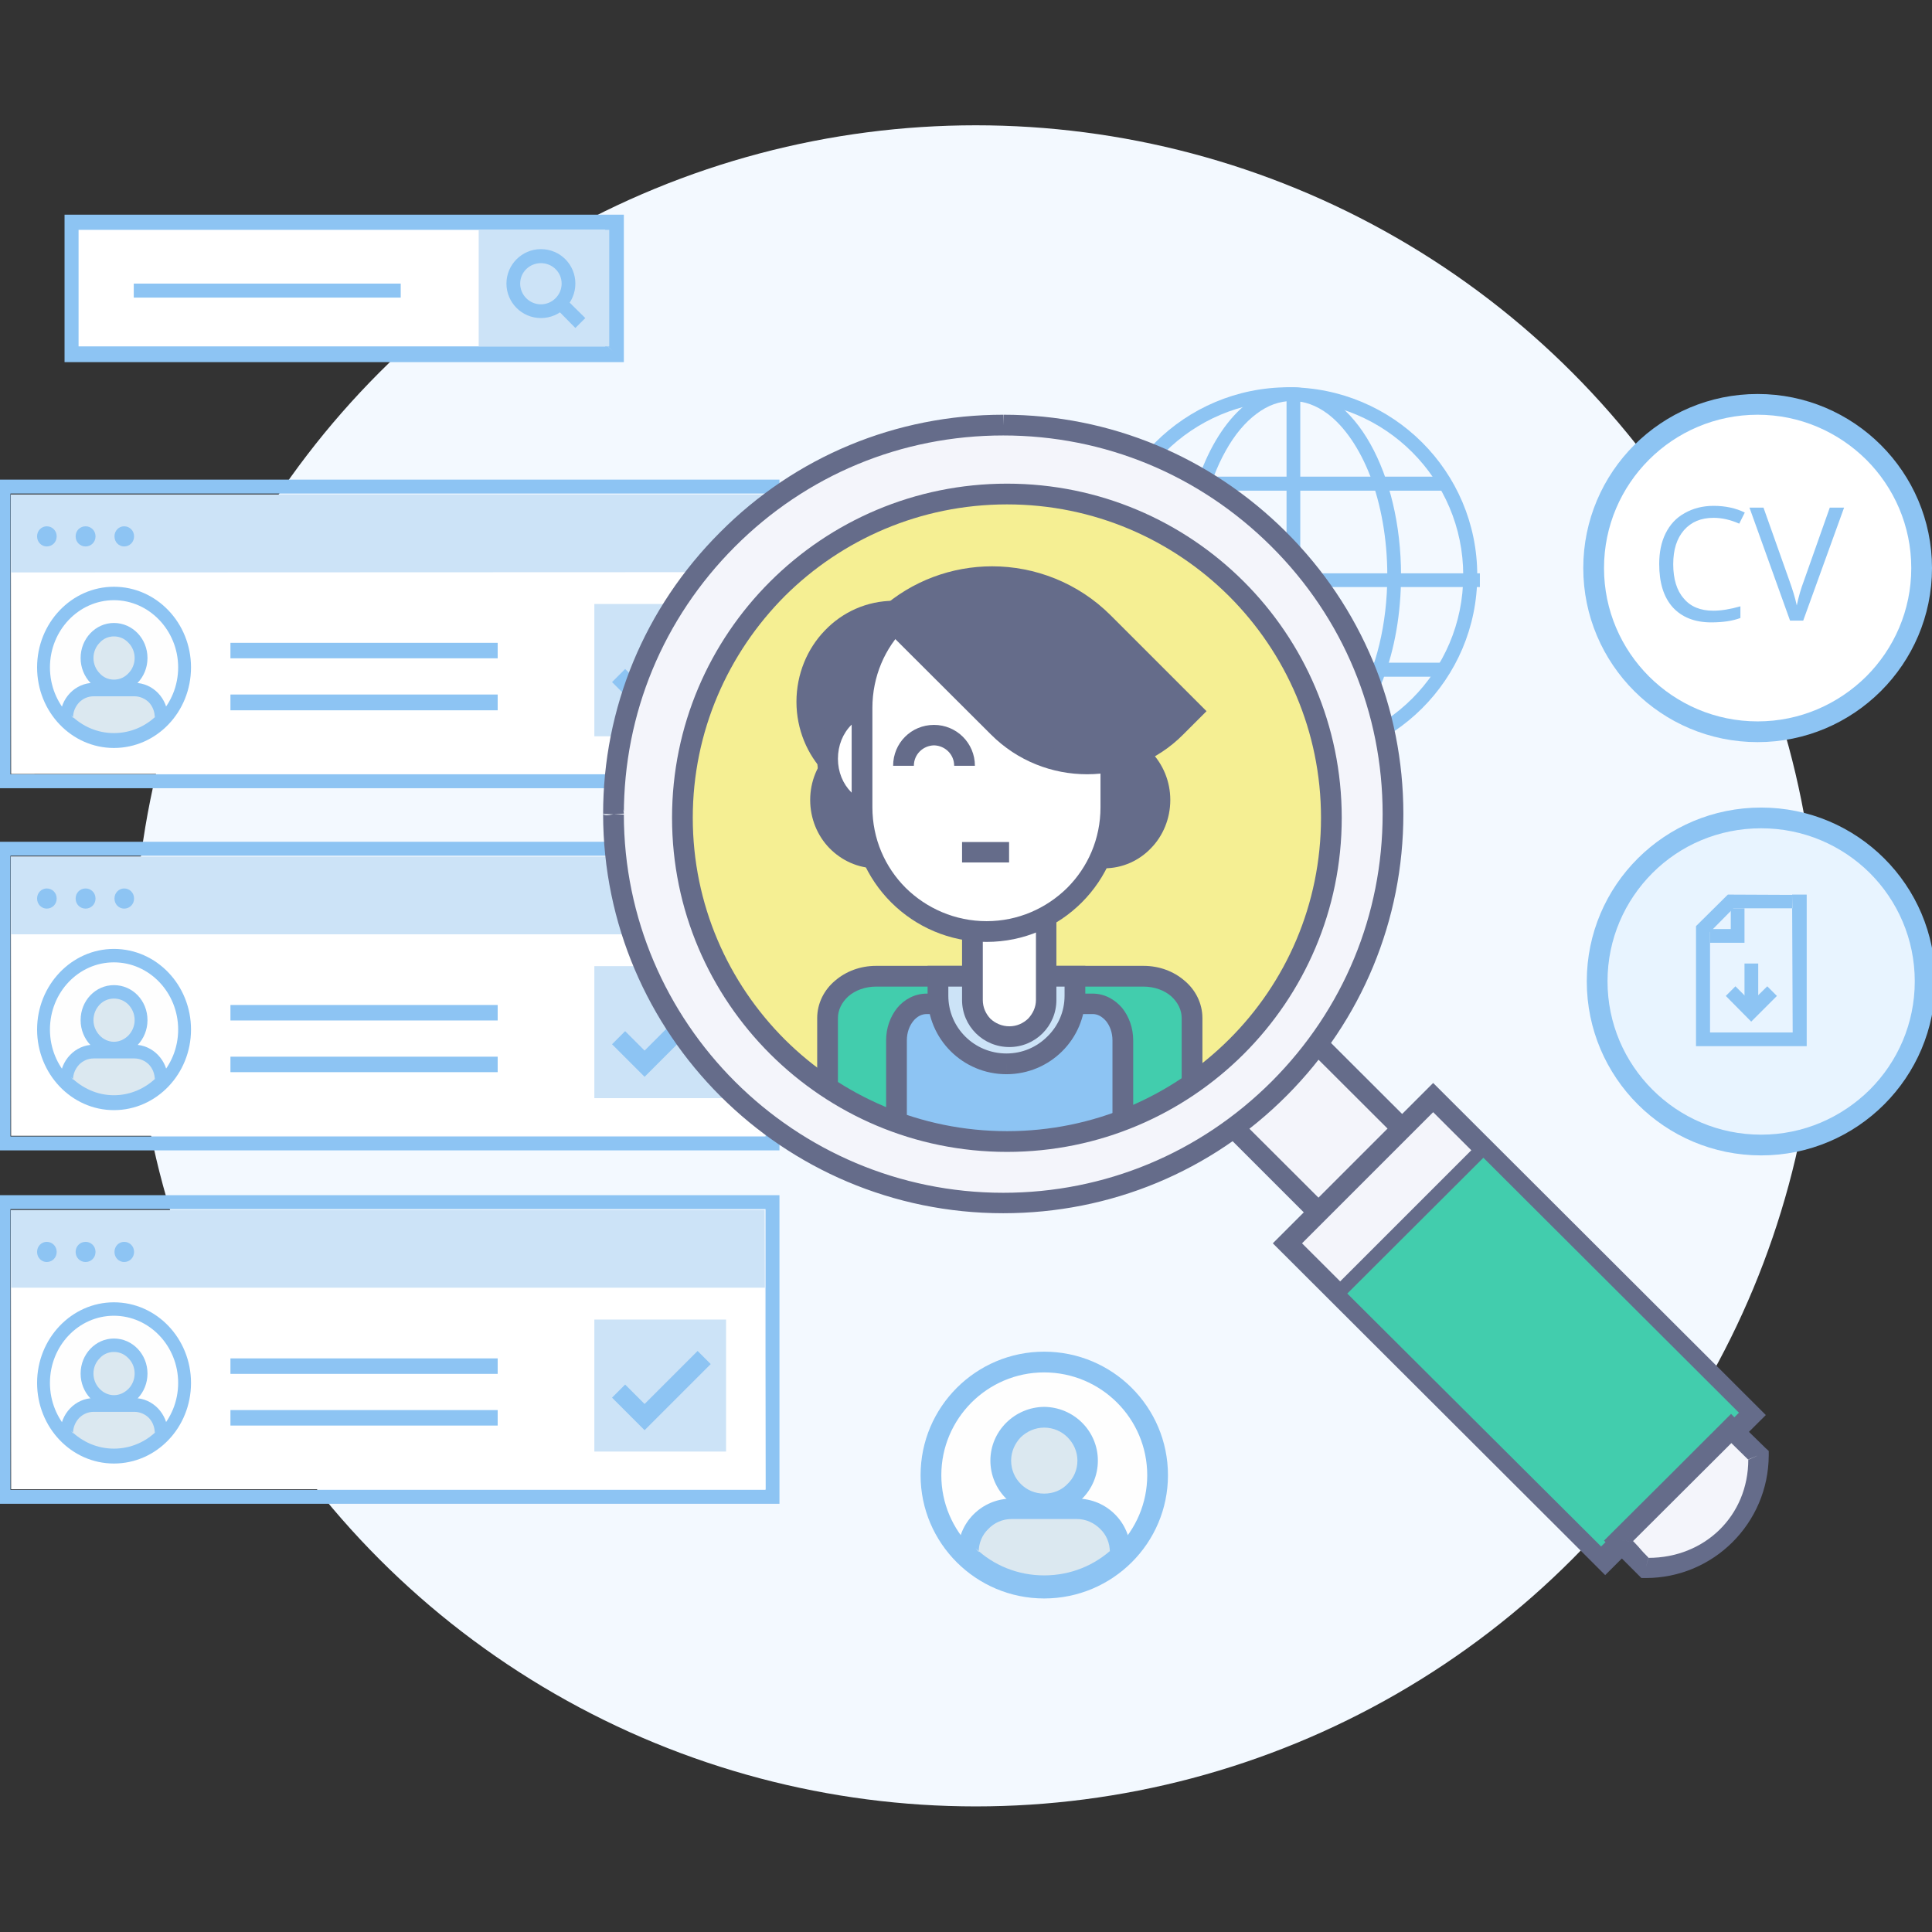 <?xml version="1.0" encoding="UTF-8"?>
<!DOCTYPE svg PUBLIC "-//W3C//DTD SVG 1.1//EN" "http://www.w3.org/Graphics/SVG/1.1/DTD/svg11.dtd">
<!-- Creator: CorelDRAW X8 -->
<svg xmlns="http://www.w3.org/2000/svg" xml:space="preserve" width="66.146mm" height="66.146mm" version="1.1" style="shape-rendering:geometricPrecision; text-rendering:geometricPrecision; image-rendering:optimizeQuality; fill-rule:evenodd; clip-rule:evenodd"
viewBox="0 0 6615 6615"
 xmlns:xlink="http://www.w3.org/1999/xlink">
 <rect x="0" y="0" width="6615" height="6615" fill="#333333" stroke="none"/>
 <defs>
  <style type="text/css">
   <![CDATA[
    .str0 {stroke:#8DC4F3;stroke-width:47.63}
    .str1 {stroke:#8DC4F3;stroke-width:63.5}
    .fil1 {fill:none}
    .fil10 {fill:#42CDAD}
    .fil8 {fill:#656C8A}
    .fil4 {fill:#8DC4F3}
    .fil3 {fill:#CCE3F7}
    .fil6 {fill:#DBE8F0}
    .fil11 {fill:#E8F4FF}
    .fil0 {fill:#F3F9FF}
    .fil7 {fill:#F4F5FB}
    .fil9 {fill:#F5EF93}
    .fil5 {fill:#FEFEFE}
    .fil2 {fill:white}
   ]]>
  </style>
 </defs>
 <g id="Layer_x0020_1">
  <g id="_584823434592">
   <ellipse id="Oval-16-Copy-3" class="fil0" cx="3341" cy="3307" rx="2883" ry="2878"/>
   <rect id="Rectangle-10" class="fil1 str0" x="12" y="1666" width="2633" height="1009"/>
   <polygon id="Rectangle-11" class="fil2" points="37,1694 2618,1693 2621,2649 38,2650 "/>
   <polygon id="Rectangle-11-Copy" class="fil3" points="37,1693 2618,1693 2619,1959 38,1960 "/>
   <path id="Fill-203" class="fil4" d="M160 1871l0 0c19,0 34,-15 34,-34l0 -1c0,-19 -15,-34 -34,-34 -18,0 -33,15 -33,34l0 1c0,19 15,34 33,34z"/>
   <path id="Fill-204" class="fil4" d="M293 1871l0 0c19,0 34,-15 34,-34l0 -1c0,-19 -15,-34 -34,-34 -19,0 -34,15 -34,34l0 1c0,19 15,34 34,34z"/>
   <path id="Fill-205" class="fil4" d="M425 1871l0 0c19,0 34,-15 34,-34l0 -1c0,-19 -15,-34 -34,-34 -18,0 -33,15 -33,34l0 1c0,19 15,34 33,34z"/>
   <polygon id="Fill-208" class="fil4" points="789,2254 1704,2254 1704,2201 789,2201 "/>
   <polygon id="Fill-208-Copy" class="fil4" points="789,2432 1704,2432 1704,2378 789,2378 "/>
   <polygon id="Fill-209" class="fil3" points="2035,2521 2486,2521 2486,2068 2035,2068 "/>
   <polyline id="Path-2" class="fil1 str1" points="2118,2313 2207,2402 2411,2198 "/>
   <path id="Fill-1" class="fil5" d="M390 2538c-133,0 -241,-113 -241,-253 0,-139 108,-253 241,-253 134,0 242,114 242,253 0,140 -108,253 -242,253z"/>
   <g>
    <path id="Fill-3" class="fil4" d="M390 2055c121,0 220,104 220,230 0,127 -99,230 -220,230 -121,0 -219,-103 -219,-230 0,-126 98,-230 219,-230l0 0zm-263 230c0,153 118,276 263,276 146,0 264,-123 264,-276 0,-152 -118,-276 -264,-276 -145,0 -263,124 -263,276z"/>
   </g>
   <path id="Fill-6" class="fil6" d="M298 2253c0,54 41,97 92,97 52,0 93,-43 93,-97 0,-54 -41,-97 -93,-97 -51,0 -92,43 -92,97z"/>
   <path id="Fill-8" class="fil4" d="M298 2253l-22 0c0,66 51,120 114,120 64,0 115,-54 115,-120 0,-66 -51,-120 -115,-120 -63,0 -114,54 -114,120l44 0c0,-20 8,-39 21,-52 12,-14 30,-22 49,-22 20,0 37,8 50,22 13,13 21,32 21,52 0,20 -8,39 -21,52 -13,14 -30,22 -50,22 -19,0 -37,-8 -49,-22 -13,-13 -21,-32 -21,-52l-22 0z"/>
   <path id="Fill-10" class="fil6" d="M321 2361l139 0c51,0 92,43 92,97l0 8c-42,41 -99,67 -162,67 -62,0 -119,-26 -162,-67l0 -8c0,-54 42,-97 93,-97z"/>
   <path id="Fill-12" class="fil4" d="M321 2361l0 23 139 0c19,0 37,8 50,21 13,14 20,32 20,53l0 8 0 -10 7 -7c-38,38 -90,61 -147,61 -57,0 -108,-23 -147,-61l7 9 0 8 0 -8c0,-21 8,-39 21,-53 13,-13 30,-21 50,-21l0 -46c-63,0 -115,53 -115,120l0 8 0 10 7 6c46,46 109,74 177,74 69,0 131,-28 178,-74l7 -6 0 -18c0,-67 -52,-120 -115,-120l-139 0 0 23z"/>
   <rect id="Rectangle-10_0" class="fil1 str0" x="12" y="2906" width="2633" height="1009"/>
   <polygon id="Rectangle-11_1" class="fil2" points="37,2933 2618,2933 2621,3889 38,3889 "/>
   <polygon id="Rectangle-11-Copy_2" class="fil3" points="37,2933 2618,2933 2619,3199 38,3199 "/>
   <path id="Fill-203_3" class="fil4" d="M160 3111l0 0c19,0 34,-15 34,-34l0 -1c0,-19 -15,-34 -34,-34 -18,0 -33,15 -33,34l0 1c0,19 15,34 33,34z"/>
   <path id="Fill-204_4" class="fil4" d="M293 3111l0 0c19,0 34,-15 34,-34l0 -1c0,-19 -15,-34 -34,-34 -19,0 -34,15 -34,34l0 1c0,19 15,34 34,34z"/>
   <path id="Fill-205_5" class="fil4" d="M425 3111l0 0c19,0 34,-15 34,-34l0 -1c0,-19 -15,-34 -34,-34 -18,0 -33,15 -33,34l0 1c0,19 15,34 33,34z"/>
   <polygon id="Fill-208_6" class="fil4" points="789,3494 1704,3494 1704,3441 789,3441 "/>
   <polygon id="Fill-208-Copy_7" class="fil4" points="789,3671 1704,3671 1704,3618 789,3618 "/>
   <polygon id="Fill-209_8" class="fil3" points="2035,3760 2486,3760 2486,3308 2035,3308 "/>
   <polyline id="Path-2_9" class="fil1 str1" points="2118,3553 2207,3642 2411,3438 "/>
   <path id="Fill-1_10" class="fil5" d="M390 3778c-133,0 -241,-114 -241,-253 0,-139 108,-253 241,-253 134,0 242,114 242,253 0,139 -108,253 -242,253z"/>
   <g>
    <path id="Fill-3_11" class="fil4" d="M390 3295c121,0 220,103 220,230 0,127 -99,230 -220,230 -121,0 -219,-103 -219,-230 0,-127 98,-230 219,-230l0 0zm-263 230c0,152 118,276 263,276 146,0 264,-124 264,-276 0,-152 -118,-276 -264,-276 -145,0 -263,124 -263,276z"/>
   </g>
   <path id="Fill-6_12" class="fil6" d="M298 3493c0,53 41,97 92,97 52,0 93,-44 93,-97 0,-54 -41,-97 -93,-97 -51,0 -92,43 -92,97z"/>
   <path id="Fill-8_13" class="fil4" d="M298 3493l-22 0c0,66 51,120 114,120 64,0 115,-54 115,-120 0,-67 -51,-120 -115,-120 -63,0 -114,53 -114,120l44 0c0,-21 8,-39 21,-53 12,-13 30,-21 49,-21 20,0 37,8 50,21 13,14 21,32 21,53 0,20 -8,38 -21,52 -13,13 -30,22 -50,22 -19,0 -37,-9 -49,-22 -13,-14 -21,-32 -21,-52l-22 0z"/>
   <path id="Fill-10_14" class="fil6" d="M321 3600l139 0c51,0 92,44 92,97l0 8c-42,42 -99,68 -162,68 -62,0 -119,-26 -162,-68l0 -8c0,-53 42,-97 93,-97z"/>
   <path id="Fill-12_15" class="fil4" d="M321 3600l0 24 139 0c19,0 37,8 50,21 13,14 20,32 20,52l0 8 0 -10 7 -7c-38,38 -90,62 -147,62 -57,0 -108,-24 -147,-62l7 9 0 8 0 -8c0,-20 8,-38 21,-52 13,-13 30,-21 50,-21l0 -47c-63,0 -115,54 -115,120l0 8 0 10 7 7c46,46 109,74 177,74 69,0 131,-28 178,-74l7 -7 0 -18c0,-66 -52,-120 -115,-120l-139 0 0 23z"/>
   <rect id="Rectangle-10_16" class="fil1 str0" x="12" y="4116" width="2633" height="1009"/>
   <polygon id="Rectangle-11_17" class="fil2" points="37,4144 2618,4143 2621,5099 38,5099 "/>
   <polygon id="Rectangle-11-Copy_18" class="fil3" points="37,4143 2618,4143 2619,4409 38,4409 "/>
   <path id="Fill-203_19" class="fil4" d="M160 4321l0 0c19,0 34,-15 34,-34l0 -1c0,-19 -15,-34 -34,-34 -18,0 -33,15 -33,34l0 1c0,19 15,34 33,34z"/>
   <path id="Fill-204_20" class="fil4" d="M293 4321l0 0c19,0 34,-15 34,-34l0 -1c0,-19 -15,-34 -34,-34 -19,0 -34,15 -34,34l0 1c0,19 15,34 34,34z"/>
   <path id="Fill-205_21" class="fil4" d="M425 4321l0 0c19,0 34,-15 34,-34l0 -1c0,-19 -15,-34 -34,-34 -18,0 -33,15 -33,34l0 1c0,19 15,34 33,34z"/>
   <polygon id="Fill-208_22" class="fil4" points="789,4704 1704,4704 1704,4651 789,4651 "/>
   <polygon id="Fill-208-Copy_23" class="fil4" points="789,4881 1704,4881 1704,4828 789,4828 "/>
   <polygon id="Fill-209_24" class="fil3" points="2035,4970 2486,4970 2486,4518 2035,4518 "/>
   <polyline id="Path-2_25" class="fil1 str1" points="2118,4763 2207,4852 2411,4648 "/>
   <path id="Fill-1_26" class="fil5" d="M390 4988c-133,0 -241,-113 -241,-253 0,-139 108,-253 241,-253 134,0 242,114 242,253 0,140 -108,253 -242,253z"/>
   <g>
    <path id="Fill-3_27" class="fil4" d="M390 4505c121,0 220,103 220,230 0,127 -99,230 -220,230 -121,0 -219,-103 -219,-230 0,-127 98,-230 219,-230l0 0zm-263 230c0,153 118,276 263,276 146,0 264,-123 264,-276 0,-152 -118,-276 -264,-276 -145,0 -263,124 -263,276z"/>
   </g>
   <path id="Fill-6_28" class="fil6" d="M298 4703c0,53 41,97 92,97 52,0 93,-44 93,-97 0,-54 -41,-97 -93,-97 -51,0 -92,43 -92,97z"/>
   <path id="Fill-8_29" class="fil4" d="M298 4703l-22 0c0,66 51,120 114,120 64,0 115,-54 115,-120 0,-66 -51,-120 -115,-120 -63,0 -114,54 -114,120l44 0c0,-21 8,-39 21,-52 12,-14 30,-22 49,-22 20,0 37,8 50,22 13,13 21,31 21,52 0,20 -8,39 -21,52 -13,13 -30,22 -50,22 -19,0 -37,-9 -49,-22 -13,-13 -21,-32 -21,-52l-22 0z"/>
   <path id="Fill-10_30" class="fil6" d="M321 4811l139 0c51,0 92,43 92,97l0 7c-42,42 -99,68 -162,68 -62,0 -119,-26 -162,-68l0 -7c0,-54 42,-97 93,-97z"/>
   <path id="Fill-12_31" class="fil4" d="M321 4811l0 23 139 0c19,0 37,8 50,21 13,14 20,32 20,53l0 7 0 -9 7 -7c-38,38 -90,61 -147,61 -57,0 -108,-23 -147,-61l7 9 0 7 0 -7c0,-21 8,-39 21,-53 13,-13 30,-21 50,-21l0 -47c-63,0 -115,54 -115,121l0 7 0 10 7 7c46,46 109,74 177,74 69,0 131,-28 178,-74l7 -7 0 -17c0,-67 -52,-121 -115,-121l-139 0 0 24z"/>
   <path id="Fill-1_32" class="fil4" d="M5034 1970l-24 0c0,165 -67,314 -175,422 -108,108 -258,175 -423,175 -165,0 -315,-67 -423,-175 -108,-108 -175,-257 -175,-422 0,-165 67,-314 175,-422 108,-108 258,-175 423,-175 165,0 315,67 423,175 108,108 175,257 175,422l48 0c0,-356 -289,-644 -646,-644 -356,0 -645,288 -645,644 0,356 289,644 645,644 357,0 646,-288 646,-644l-24 0z"/>
   <path id="Fill-3_33" class="fil4" d="M4773 1970l-23 0c0,168 -39,319 -100,427 -30,54 -66,97 -104,126 -39,29 -80,44 -122,44 -43,0 -84,-15 -122,-44 -58,-43 -110,-118 -146,-214 -37,-96 -58,-213 -58,-339 0,-168 38,-319 99,-427 30,-54 66,-97 105,-126 38,-29 79,-44 122,-44 42,0 83,15 122,44 57,43 109,118 146,214 36,96 58,213 58,339l47 0c0,-175 -40,-334 -105,-450 -33,-59 -73,-107 -118,-141 -45,-34 -96,-53 -150,-53 -54,0 -106,19 -151,53 -67,51 -122,134 -161,236 -39,102 -62,224 -62,355 0,175 40,334 106,450 33,59 72,107 117,141 45,34 97,53 151,53 54,0 105,-19 150,-53 68,-51 123,-134 162,-236 39,-102 61,-224 61,-355l-24 0z"/>
   <polygon id="Fill-5" class="fil4" points="3790,2010 5067,2010 5067,1963 3790,1963 "/>
   <polygon id="Fill-7" class="fil4" points="3861,1680 4943,1680 4943,1632 3861,1632 "/>
   <polygon id="Fill-8_34" class="fil4" points="3909,2317 4939,2317 4939,2269 3909,2269 "/>
   <polygon id="Fill-9" class="fil4" points="4405,2623 4452,2623 4452,1349 4405,1349 "/>
   <polygon id="Fill-51" class="fil4" points="2112,2626 2247,2761 2383,2626 2333,2576 2248,2661 2162,2576 2112,2626 "/>
   <polygon id="Fill-52" class="fil4" points="2230,2694 2301,2694 2301,2482 2230,2482 "/>
   <polygon id="Fill-58" class="fil4" points="2100,1204 2064,1171 292,1169 292,806 2065,806 2065,1171 2100,1204 2100,1169 2100,1204 2136,1204 2136,735 221,735 221,1240 2136,1240 2136,1204 "/>
   <polygon id="Fill-53" class="fil2" points="269,1186 2072,1186 2072,787 269,787 "/>
   <polygon id="Fill-54" class="fil3" points="1639,1186 2086,1186 2086,787 1639,787 "/>
   <polygon id="Fill-57" class="fil4" points="1900,1052 1970,1123 2004,1089 1933,1019 "/>
   <path id="Fill-56" class="fil4" d="M1947 971l-24 0c0,39 -32,71 -71,71 -39,0 -71,-32 -71,-71 0,-39 32,-70 71,-70 39,0 71,31 71,70l47 0c0,-65 -52,-118 -118,-118 -65,0 -118,53 -118,118 0,65 53,118 118,118 66,0 118,-53 118,-118l-23 0z"/>
   <polygon id="Fill-59" class="fil7" points="4995,4034 4708,4321 4145,3759 4432,3472 "/>
   <polygon id="Fill-55" class="fil4" points="458,1019 1372,1019 1372,971 458,971 "/>
   <polygon id="Fill-60" class="fil8" points="4974,4037 4949,4012 4687,4273 4174,3761 4411,3525 4949,4062 4974,4037 4949,4012 4974,4037 4999,4012 4411,3425 4074,3761 4687,4374 5024,4037 4999,4012 "/>
   <path id="Fill-61" class="fil7" d="M4390 1857c-253,-251 -588,-390 -944,-390 -356,0 -692,139 -944,392 -251,252 -390,586 -390,940 1,735 599,1332 1335,1332 357,0 693,-140 945,-393 251,-252 389,-585 389,-939 0,-355 -139,-690 -391,-942z"/>
   <path id="Fill-62" class="fil8" d="M4378 1846l25 -25c-259,-258 -603,-401 -967,-401l-1 36 0 -36c-367,0 -712,143 -970,403 -258,258 -400,601 -400,964l34 0 -34 -1 34 1 -34 -1 26 1 -26 -1 26 1 -26 -1c1,6 12,7 36,2l-36 0c1,753 614,1366 1370,1366 367,0 712,-143 971,-403 257,-258 399,-601 399,-964 0,-364 -143,-708 -402,-966l-25 25 -25 25c246,245 381,570 381,916 0,345 -134,669 -379,915 -246,246 -572,382 -920,382 -716,0 -1299,-582 -1299,-1296l0 -10 -4 -8 -31 17 35 -1c0,-4 -1,-10 -4,-16l-31 17 35 -1 -34 1 34 2 -34 -2 34 2 -27 -1 27 1 -27 -1 27 1c0,-347 135,-671 379,-916 246,-247 572,-382 920,-382l0 -23 0 23 0 -23 0 23c347,0 672,135 918,380l25 -25z"/>
   <path id="Fill-63" class="fil9" d="M4242 3593c-438,438 -1150,438 -1588,1 -212,-211 -329,-492 -329,-791 -1,-301 116,-583 328,-795 212,-212 494,-328 795,-328 300,-1 582,116 794,327 212,211 328,492 329,791 0,301 -116,583 -329,795z"/>
   <polygon id="Fill-64" class="fil7" points="5993,4842 5494,5340 4405,4254 4904,3755 "/>
   <polygon id="Fill-65" class="fil8" points="5996,4845 5971,4820 5496,5293 4458,4257 4907,3808 5971,4870 5996,4845 5971,4820 5996,4845 6021,4820 4907,3708 4358,4257 5496,5393 6046,4845 6021,4820 "/>
   <polygon id="Fill-66" class="fil10" points="5995,4844 5496,5342 4594,4442 5093,3944 "/>
   <polygon id="Fill-67" class="fil8" points="5981,4830 5938,4853 5482,5295 4613,4429 5079,3964 5954,4837 5938,4853 5981,4830 5964,4814 5981,4830 5998,4814 5079,3897 4547,4429 5482,5362 6015,4830 5998,4814 "/>
   <path id="Fill-69" class="fil7" d="M6017 4980c0,212 -172,385 -385,385 -31,-31 -62,-62 -93,-93 129,-128 257,-256 386,-384 30,30 61,61 92,92z"/>
   <path id="Fill-70" class="fil8" d="M6020 4983l-34 14c0,193 -149,337 -342,337l-9 34 9 -35c-31,-31 -22,-25 -52,-56l-50 -2 49 2c129,-129 209,-208 337,-336l-1 -50 1 50c31,31 27,26 58,57l34 -15 -35 0 35 0 25 -25c-31,-31 -61,-59 -92,-90l-26 -27 -25 25c-128,128 -256,256 -385,384l-25 25 25 25c31,31 62,62 92,92l11 11 15 0c232,0 420,-188 421,-420l0 -15 -11 -10 -25 25z"/>
   <path id="Fill-71" class="fil10" d="M2821 3714l0 -216c0,-79 75,-144 167,-144l915 0c92,0 167,65 167,144l0 223c-177,119 -390,188 -619,188 -234,0 -451,-72 -630,-195z"/>
   <path id="Fill-72" class="fil8" d="M2869 3726l0 -240c0,-28 13,-54 36,-75 23,-20 57,-33 95,-33l915 0c38,0 72,13 95,33 23,21 36,47 36,75l0 246c25,-15 48,-31 71,-47l0 -199c0,-51 -24,-97 -61,-128 -37,-32 -86,-51 -141,-51l-915 0c-55,0 -104,19 -141,51 -37,31 -61,77 -61,128l0 191c23,17 46,34 71,49z"/>
   <path id="Fill-73" class="fil4" d="M3058 3828l0 -278c0,-69 46,-125 103,-125l568 0c57,0 104,56 104,125l0 282c-120,44 -248,67 -383,67 -138,0 -270,-25 -392,-71z"/>
   <path id="Fill-74" class="fil8" d="M3105 3853l0 -291c0,-27 9,-50 22,-66 13,-16 29,-24 46,-24l568 0c17,0 32,8 46,24 13,16 22,39 22,66l0 294c24,-8 48,-17 71,-26l0 -268c0,-42 -14,-81 -38,-111 -25,-29 -60,-49 -101,-49l-568 0c-41,0 -77,20 -101,49 -24,30 -38,69 -38,111l0 264c23,9 47,18 71,27z"/>
   <path id="Fill-75" class="fil3" d="M3458 3655c129,0 234,-105 234,-234l0 -67 -469 0 0 67c0,129 105,234 235,234z"/>
   <path id="Fill-76" class="fil8" d="M3446 3643l0 35c149,0 270,-120 270,-269l0 -102 -540 0 0 102c0,149 121,269 270,269l0 -71c-55,0 -105,-22 -141,-58 -36,-36 -58,-85 -58,-140l0 -31 398 0 0 31c0,55 -22,104 -59,140 -36,36 -85,58 -140,58l0 36z"/>
   <path id="Fill-77" class="fil2" d="M3570 3412c0,70 -56,126 -126,126 -70,0 -126,-56 -126,-126l0 -403c0,-70 56,-126 126,-126 70,0 126,56 126,126l0 403z"/>
   <path id="Fill-78" class="fil8" d="M3582 3424l-35 0c0,25 -11,47 -27,64 -17,16 -39,26 -64,26 -25,0 -48,-10 -65,-26 -16,-17 -26,-39 -26,-64l0 -403c0,-26 10,-48 26,-65 17,-16 40,-26 65,-26 25,0 47,10 64,26 16,17 27,39 27,65l0 403 70 0 0 -403c0,-90 -72,-162 -161,-162 -90,0 -162,72 -162,162l0 403c0,89 72,161 162,161 89,0 161,-72 161,-161l-35 0z"/>
   <path id="Fill-79" class="fil8" d="M3371 2414c0,172 -133,310 -298,310 -165,0 -299,-138 -299,-310 0,-171 134,-310 299,-310 165,0 298,139 298,310z"/>
   <path id="Fill-80" class="fil8" d="M3360 2403l-36 0c0,76 -30,145 -77,194 -48,50 -114,80 -186,80 -72,0 -138,-30 -186,-80 -48,-49 -77,-118 -77,-194 0,-77 29,-146 77,-195 48,-50 114,-80 186,-80 72,0 138,30 186,80 47,49 77,118 77,195l71 0c0,-95 -37,-182 -97,-244 -60,-63 -144,-102 -237,-102 -93,0 -177,39 -237,102 -60,62 -97,149 -97,244 0,94 37,181 97,243 60,63 144,102 237,102 93,0 177,-39 237,-102 60,-62 97,-149 97,-243l-35 0z"/>
   <path id="Fill-81" class="fil8" d="M3180 2751c0,109 -86,198 -191,198 -106,0 -191,-89 -191,-198 0,-110 85,-199 191,-199 105,0 191,89 191,199z"/>
   <path id="Fill-82" class="fil8" d="M3192 2739l-36 0c0,46 -17,86 -46,116 -28,29 -67,47 -109,47 -43,0 -82,-18 -110,-47 -28,-30 -46,-70 -46,-116 0,-45 18,-86 46,-116 28,-29 67,-47 110,-47 42,0 81,18 109,47 29,30 46,71 46,116l71 0c0,-64 -25,-122 -66,-165 -40,-42 -97,-69 -160,-69 -63,0 -120,27 -161,69 -41,43 -66,101 -66,165 0,64 25,123 66,165 41,42 98,69 161,69 63,0 120,-27 160,-69 41,-42 66,-101 66,-165l-35 0z"/>
   <path id="Fill-83" class="fil2" d="M3227 2586c0,109 -85,198 -191,198 -105,0 -191,-89 -191,-198 0,-110 86,-199 191,-199 106,0 191,89 191,199z"/>
   <path id="Fill-84" class="fil8" d="M3216 2598l-36 0c0,45 -18,86 -46,115 -28,30 -67,48 -110,48 -42,0 -81,-18 -109,-48 -29,-29 -46,-70 -46,-115 0,-46 17,-87 46,-116 28,-30 67,-47 109,-47 43,0 82,17 110,47 28,29 46,70 46,116l71 0c0,-65 -25,-123 -66,-165 -41,-43 -98,-69 -161,-69 -63,0 -120,26 -160,69 -41,42 -66,100 -66,165 0,64 25,122 66,164 40,43 97,69 160,69 63,0 120,-26 161,-69 41,-42 66,-100 66,-164l-35 0z"/>
   <path id="Fill-85" class="fil8" d="M3984 2751c0,109 -86,198 -192,198 -105,0 -191,-89 -191,-198 0,-110 86,-199 191,-199 106,0 192,89 192,199z"/>
   <path id="Fill-86" class="fil8" d="M3972 2739l-36 0c0,46 -17,86 -46,116 -28,29 -67,47 -109,47 -43,0 -82,-18 -110,-47 -28,-30 -46,-70 -46,-116 0,-45 18,-86 46,-116 28,-29 67,-47 110,-47 42,0 81,18 109,47 29,30 46,71 46,116l71 0c0,-64 -25,-122 -66,-165 -40,-42 -97,-69 -160,-69 -63,0 -120,27 -161,69 -41,43 -66,101 -66,165 0,64 25,123 66,165 41,42 98,69 161,69 63,0 120,-27 160,-69 41,-42 66,-101 66,-165l-35 0z"/>
   <path id="Fill-87" class="fil2" d="M3816 2776c0,235 -191,425 -427,425 -235,0 -426,-190 -426,-425l0 -341c0,-235 191,-425 426,-425 236,0 427,190 427,425l0 341z"/>
   <path id="Fill-88" class="fil8" d="M3804 2764l-36 0c0,108 -43,205 -114,276 -71,70 -168,114 -276,114 -108,0 -206,-44 -277,-114 -71,-71 -114,-168 -114,-276l0 -340c0,-108 43,-206 114,-276 71,-71 169,-114 277,-115 108,1 205,44 276,115 71,70 114,168 114,276l0 340 71 0 0 -340c0,-255 -206,-461 -461,-461 -255,0 -462,206 -462,461l0 340c0,254 207,461 462,461 255,0 461,-207 461,-461l-35 0z"/>
   <path id="Fill-89" class="fil8" d="M3773 2120l304 303 -55 55c-168,168 -440,168 -608,0l-380 -379c211,-188 536,-182 739,21z"/>
   <path id="Fill-90" class="fil8" d="M3778 2132l-26 25 279 278 -30 30c-77,77 -178,115 -279,115 -101,0 -202,-38 -279,-115l-354 -351 -51 -3 51 2c96,-85 188,-103 308,-103 129,0 257,49 356,147l25 -25 25 -25c-112,-112 -260,-168 -406,-168 -137,0 -274,49 -382,146l-28 25 406 405c91,91 210,136 329,136 119,0 239,-45 329,-136l80 -80 -328 -328 -25 25z"/>
   <path id="Fill-91" class="fil2" d="M3081 2610c0,-58 47,-105 105,-105 58,0 105,47 105,105l-210 0z"/>
   <path id="Fill-92" class="fil8" d="M3129 2622c0,-39 31,-69 69,-70 38,1 69,31 69,70l71 0c0,-78 -63,-140 -140,-140 -78,0 -140,62 -140,140l71 0 0 0z"/>
   <polygon id="Fill-93" class="fil8" points="3294,2953 3455,2953 3455,2883 3294,2883 "/>
   <path id="Fill-94" class="fil8" d="M4558 2800l-35 0c0,297 -120,565 -315,759 -195,194 -463,314 -760,314 -297,0 -566,-120 -761,-314 -194,-194 -315,-462 -315,-759 0,-296 121,-564 315,-759 195,-194 464,-314 761,-314 297,0 565,120 760,314 195,195 315,463 315,759l71 0c0,-632 -513,-1144 -1146,-1144 -633,0 -1147,512 -1147,1144 0,632 514,1144 1147,1144 633,0 1146,-512 1146,-1144l-36 0z"/>
   <ellipse id="Oval-15-Copy" class="fil11" cx="6012" cy="3343" rx="567" ry="566"/>
   <path id="Fill-1_35" class="fil4" d="M6591 3360l-35 0c0,145 -59,276 -154,371 -96,95 -227,154 -372,154 -146,0 -277,-59 -372,-154 -95,-95 -154,-226 -154,-371 0,-145 59,-276 154,-371 95,-95 226,-153 372,-153 145,0 276,58 372,153 95,95 154,226 154,371l70 0c0,-329 -267,-595 -596,-595 -330,0 -597,266 -597,595 0,329 267,596 597,596 329,0 596,-267 596,-596l-35 0z"/>
   <ellipse id="Oval-15" class="fil2" cx="6012" cy="1951" rx="567" ry="566"/>
   <path id="Fill-4" class="fil4" d="M6579 1945l-35 0c0,145 -59,276 -154,371 -96,95 -227,154 -372,154 -145,0 -277,-59 -372,-154 -95,-95 -154,-226 -154,-371 0,-145 59,-276 154,-371 95,-95 227,-154 372,-154 145,0 276,59 372,154 95,95 154,226 154,371l71 0c0,-329 -268,-596 -597,-596 -330,0 -597,267 -597,596 0,329 267,596 597,596 329,0 597,-267 597,-596l-36 0z"/>
   <path id="Fill-12_36" class="fil4" d="M5867 1773c-43,0 -76,14 -101,42 -25,29 -37,67 -37,117 0,50 12,90 36,117 23,28 57,42 101,42 27,0 58,-5 93,-15l0 40c-27,10 -60,15 -100,15 -57,0 -101,-18 -132,-52 -31,-35 -46,-84 -46,-148 0,-40 7,-75 22,-105 15,-30 36,-53 65,-69 28,-16 61,-25 99,-25 41,0 77,8 107,23l-19 38c-29,-13 -59,-20 -88,-20z"/>
   <path id="Fill-14" class="fil4" d="M6265 1738l49 0 -140 387 -45 0 -139 -387 48 0 89 251c10,28 19,56 25,84 6,-29 14,-57 25,-86l88 -249z"/>
   <polygon id="Fill-16" class="fil4" points="6136,3064 5916,3063 5807,3171 5807,3582 6186,3582 6186,3063 6136,3063 6138,3535 5855,3535 5855,3191 5935,3110 6137,3110 "/>
   <polygon id="Fill-18" class="fil4" points="5855,3228 5973,3228 5973,3110 5926,3110 5926,3181 5855,3181 "/>
   <polygon id="Fill-20" class="fil4" points="6051,3377 5996,3431 5942,3377 5909,3410 5996,3498 6084,3410 6051,3377 "/>
   <polygon id="Fill-22" class="fil4" points="5973,3441 6020,3441 6020,3299 5973,3299 "/>
   <path id="Fill-1_37" class="fil5" d="M3575 5438c-213,0 -387,-174 -387,-387 0,-214 174,-387 387,-387 214,0 388,173 388,387 0,213 -174,387 -388,387z"/>
   <g>
    <path id="Fill-3_38" class="fil4" d="M3575 4699c195,0 353,158 353,352 0,194 -158,351 -353,351 -194,0 -352,-157 -352,-351 0,-194 158,-352 352,-352l0 0zm-423 352c0,233 190,422 423,422 234,0 424,-189 424,-422 0,-234 -190,-423 -424,-423 -233,0 -423,189 -423,423z"/>
   </g>
   <path id="Fill-6_39" class="fil6" d="M3427 5001c0,82 66,149 148,149 83,0 149,-67 149,-149 0,-82 -66,-148 -149,-148 -82,0 -148,66 -148,148z"/>
   <path id="Fill-8_40" class="fil4" d="M3427 5001l-36 0c0,102 83,184 184,184 102,0 184,-82 184,-184 0,-101 -82,-183 -184,-184 -101,1 -184,83 -184,184l71 0c0,-31 13,-59 33,-80 21,-20 49,-33 80,-33 32,0 60,13 80,33 21,21 34,49 34,80 0,32 -13,60 -34,80 -20,21 -48,33 -80,33 -31,0 -59,-12 -80,-33 -20,-20 -33,-48 -33,-80l-35 0z"/>
   <path id="Fill-10_41" class="fil6" d="M3464 5166l223 0c82,0 149,66 149,148l0 13c-68,63 -160,103 -261,103 -100,0 -192,-40 -260,-103l0 -13c0,-82 67,-148 149,-148z"/>
   <path id="Fill-12_42" class="fil4" d="M3464 5166l0 35 223 0c31,0 59,13 80,34 21,20 33,48 33,79l0 13 0 -16 11 -10c-62,58 -144,93 -236,93 -91,0 -174,-35 -235,-93l11 13 0 13 0 -13c0,-31 12,-59 33,-79 20,-21 48,-34 80,-34l0 -70c-102,0 -184,82 -184,183l0 13 0 15 11 10c74,70 174,113 284,113 111,0 211,-43 285,-113l11 -10 0 -28c0,-101 -82,-183 -184,-183l-223 0 0 35z"/>
  </g>
 </g>
</svg>
